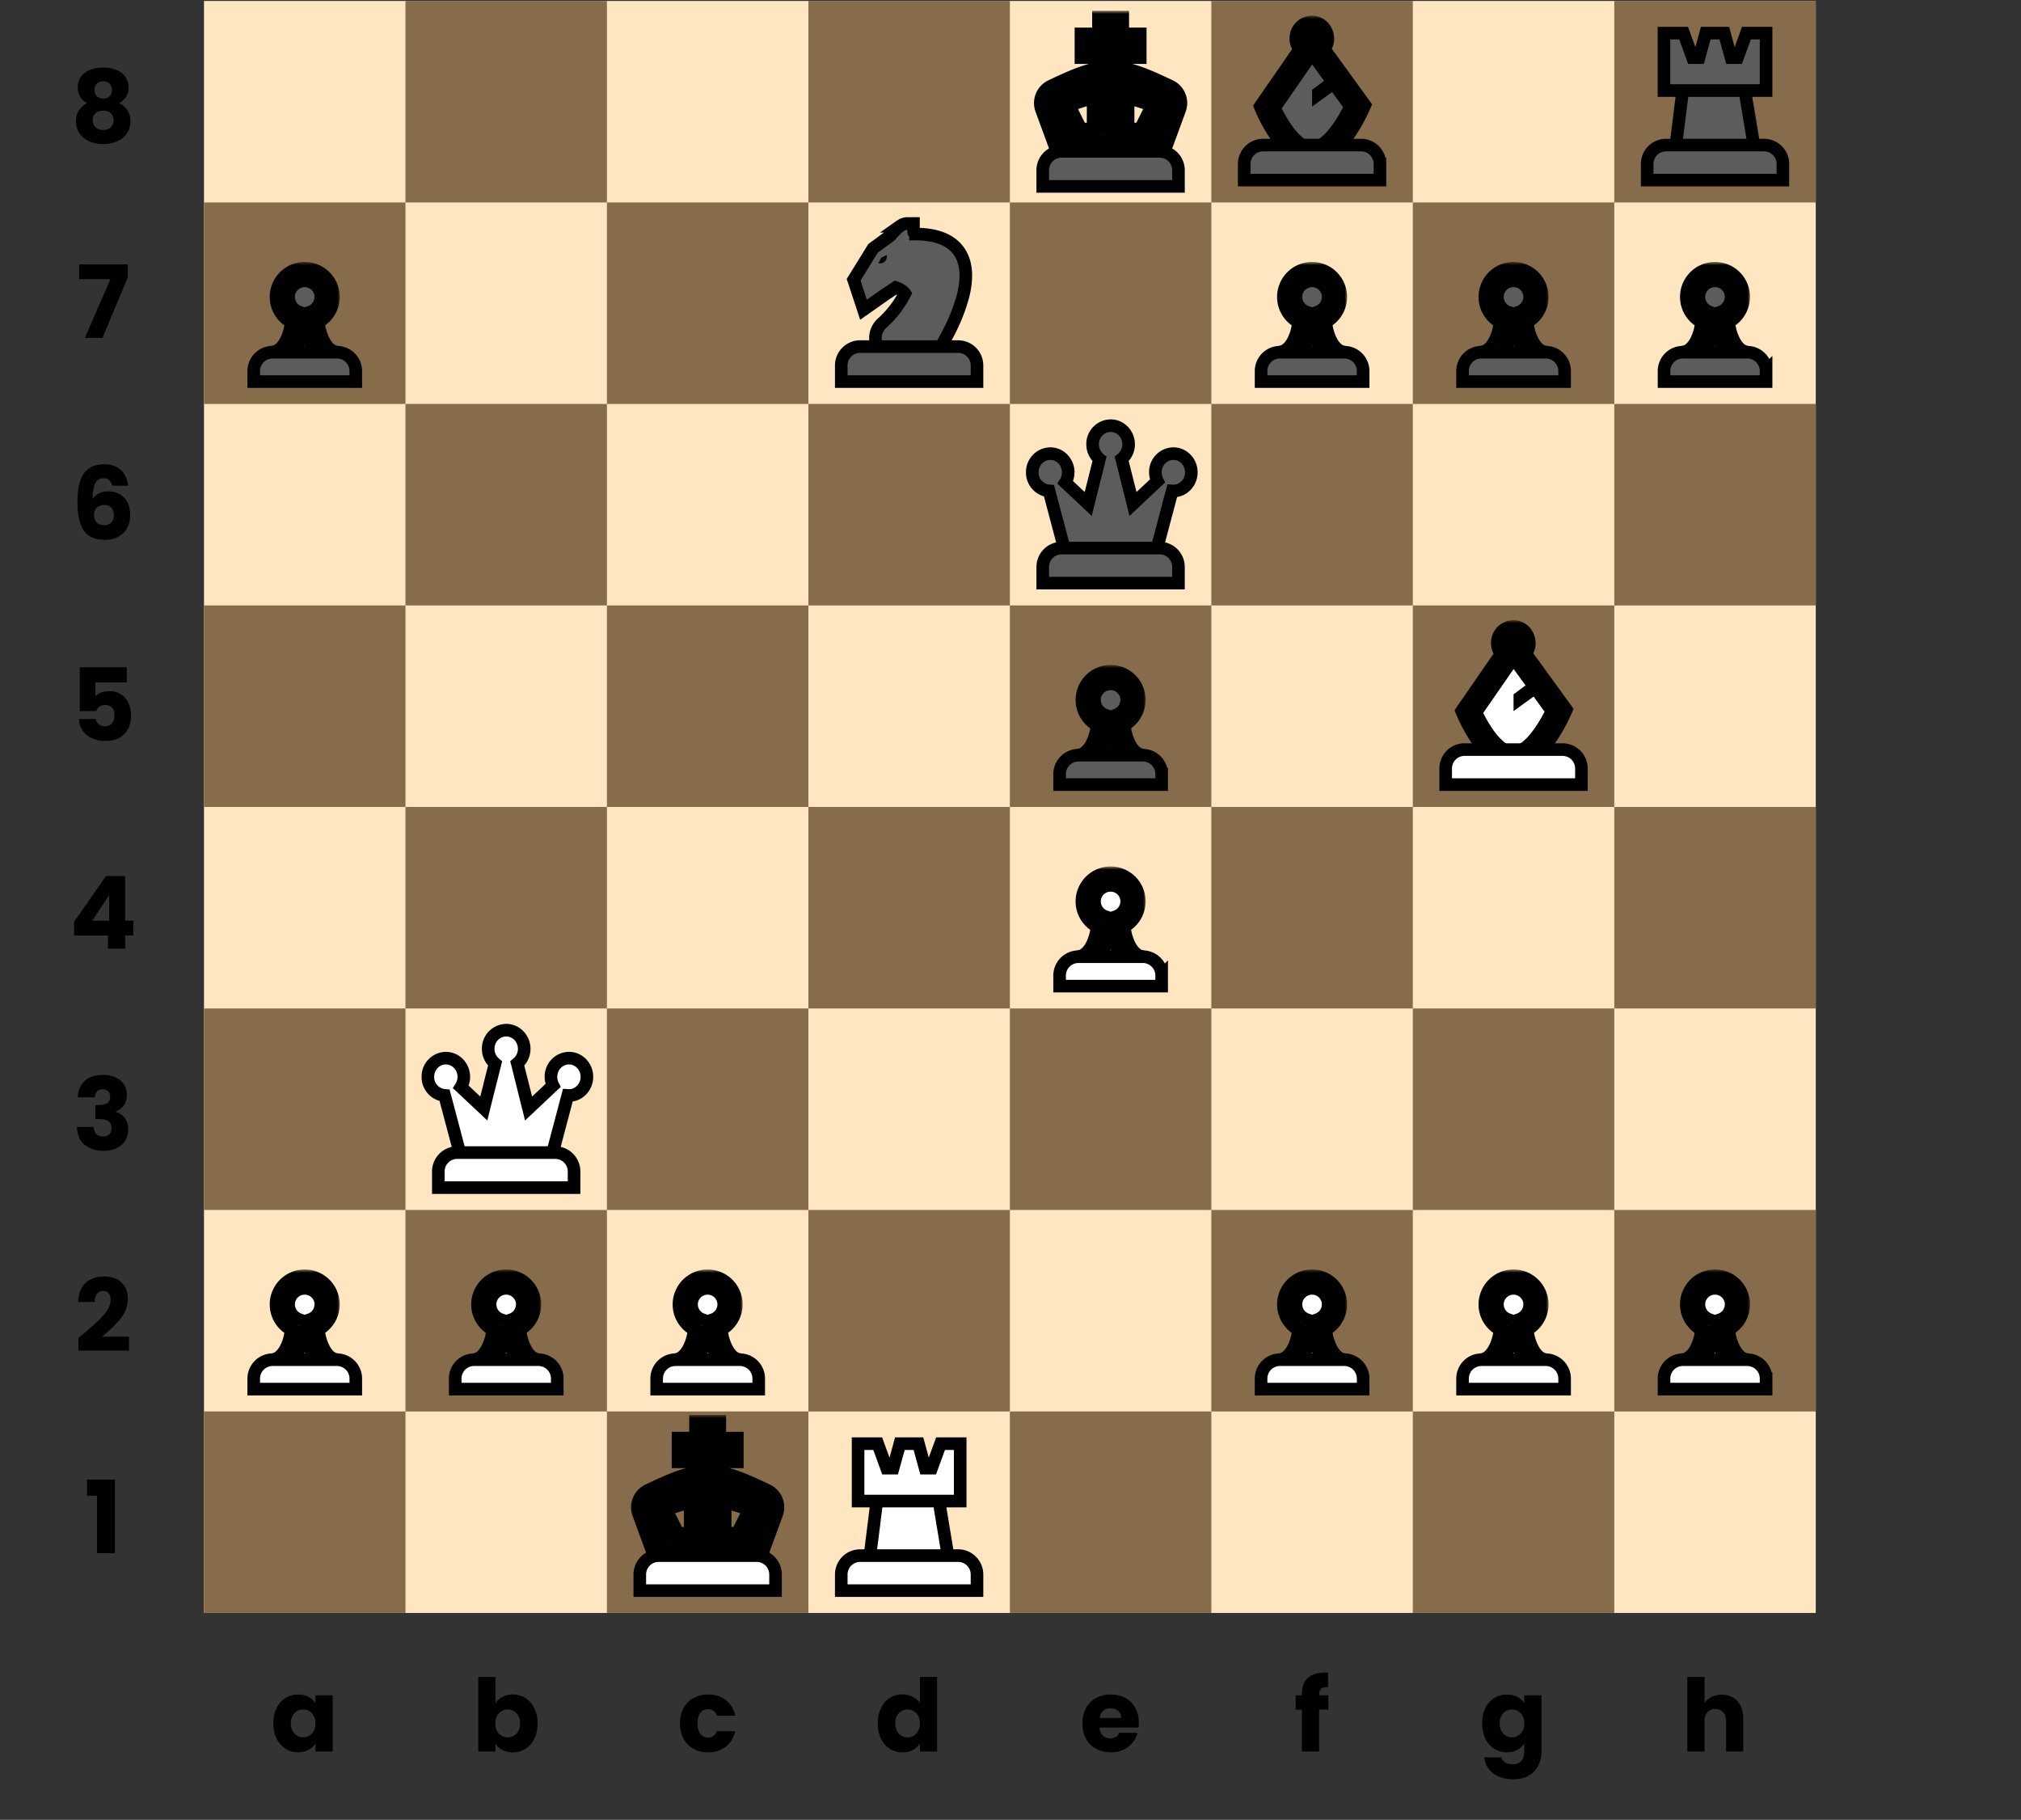 <svg width="321" height="289" fill="none" xmlns="http://www.w3.org/2000/svg"><rect width="100%" height="100%" fill="#333333" stroke="none"/><path fill="#FEE6C1" d="M32.4.15h256v256h-256z"/><path d="M32.4 224.15h32v32h-32v-32zM32.4 96.15h32v32h-32v-32zM32.4 160.15h32v32h-32v-32zM32.4 32.15h32v32h-32v-32zM64.4 192.15h32v32h-32v-32zM64.4 64.15h32v32h-32v-32zM64.4 128.15h32v32h-32v-32zM64.4.15h32v32h-32v-32zM160.4 224.15h32v32h-32v-32zM160.4 96.15h32v32h-32v-32zM160.4 160.15h32v32h-32v-32zM160.4 32.15h32v32h-32v-32zM192.4 192.15h32v32h-32v-32zM192.4 64.15h32v32h-32v-32zM192.4 128.15h32v32h-32v-32zM192.4.15h32v32h-32v-32zM96.4 224.15h32v32h-32v-32zM96.4 96.15h32v32h-32v-32zM96.4 160.15h32v32h-32v-32zM96.4 32.15h32v32h-32v-32zM128.4 192.15h32v32h-32v-32zM128.4 64.15h32v32h-32v-32zM128.4 128.15h32v32h-32v-32zM128.4.15h32v32h-32v-32z" fill="#866C4A"/><path d="M224.4 224.15h32v32h-32v-32zM224.4 96.15h32v32h-32v-32zM224.4 160.15h32v32h-32v-32zM224.4 32.15h32v32h-32v-32zM256.4 192.15h32v32h-32v-32zM256.4 64.15h32v32h-32v-32zM256.4 128.15h32v32h-32v-32zM256.4.15h32v32h-32v-32z" fill="#866C4A"/><path d="M13.82 237.52v-2.55h4.44v11.68H15.4v-9.13h-1.59zM12.45 212.46l.5-.4a59.07 59.07 0 002.46-2.13c.61-.55 1.12-1.13 1.54-1.74.42-.6.62-1.2.62-1.78 0-.43-.1-.78-.3-1.02-.2-.25-.5-.37-.91-.37-.4 0-.73.16-.96.47-.23.3-.34.72-.34 1.27h-2.64c.02-.9.22-1.66.58-2.27.37-.6.86-1.05 1.45-1.34.61-.29 1.28-.43 2.02-.43 1.27 0 2.22.32 2.86.97.65.65.98 1.5.98 2.55 0 1.14-.39 2.2-1.17 3.18-.78.97-1.77 1.92-2.97 2.85h4.32v2.22h-8.04v-2.03zM12.37 174.27a3.52 3.52 0 011.12-2.64c.7-.62 1.66-.93 2.87-.93.8 0 1.48.14 2.04.42a2.96 2.96 0 011.75 2.75c0 .7-.18 1.28-.53 1.73-.35.44-.76.73-1.23.9v.06c.6.2 1.09.54 1.44 1 .35.47.53 1.08.53 1.81 0 .66-.16 1.25-.47 1.76-.3.5-.74.9-1.33 1.19-.57.28-1.26.43-2.06.43a4.7 4.7 0 01-3.07-.94c-.76-.63-1.16-1.58-1.2-2.85h2.65c.02.47.15.84.4 1.12.26.26.63.4 1.12.4.42 0 .74-.12.96-.35.24-.25.36-.57.36-.97 0-.5-.17-.88-.5-1.1-.32-.23-.84-.35-1.55-.35h-.51v-2.22h.5c.55 0 .99-.1 1.32-.28.34-.19.51-.53.51-1 0-.39-.1-.69-.32-.9-.21-.21-.5-.32-.88-.32-.4 0-.7.12-.9.37-.2.24-.31.55-.35.9h-2.67zM11.77 148.57v-2.2l5.06-7.24h3.05v7.08h1.31v2.36h-1.3v2.08h-2.74v-2.08h-5.38zm5.57-6.43l-2.69 4.07h2.69v-4.07zM20.14 108.36h-5v2.2c.22-.23.52-.42.9-.57.39-.15.8-.22 1.25-.22a3.19 3.19 0 013.15 1.95c.25.57.37 1.2.37 1.87 0 1.25-.35 2.24-1.05 2.97-.7.73-1.7 1.1-2.98 1.1a5.3 5.3 0 01-2.22-.44c-.63-.3-1.12-.7-1.46-1.23a3.54 3.54 0 01-.56-1.8h2.67c.07.32.22.6.47.82.24.22.58.32 1 .32.5 0 .88-.16 1.13-.48.24-.32.36-.74.36-1.28 0-.52-.12-.92-.38-1.2-.26-.27-.63-.41-1.12-.41-.36 0-.66.09-.9.27-.23.17-.39.4-.46.69h-2.64v-6.96h7.47v2.4zM17.8 77.13a1.6 1.6 0 00-.45-.88c-.2-.2-.51-.3-.9-.3-.62 0-1.05.26-1.32.8-.27.51-.4 1.35-.42 2.49a2.4 2.4 0 011.01-.88c.45-.22.94-.32 1.47-.32a3.3 3.3 0 012.52.99c.64.66.96 1.58.96 2.77 0 .78-.16 1.46-.48 2.05a3.3 3.3 0 01-1.38 1.37c-.6.33-1.3.5-2.13.5-1.64 0-2.78-.51-3.42-1.54-.64-1.03-.96-2.52-.96-4.45 0-2.02.33-3.53 1-4.5.69-1 1.78-1.5 3.27-1.5.8 0 1.47.16 2.02.48.55.31.97.72 1.24 1.24.3.5.46 1.07.52 1.68H17.8zm-1.26 3.07c-.46 0-.84.14-1.15.41-.3.27-.45.65-.45 1.16 0 .5.14.9.41 1.2.3.28.7.43 1.22.43.47 0 .84-.14 1.1-.42.28-.29.42-.68.42-1.17 0-.5-.13-.9-.4-1.18-.27-.29-.65-.43-1.15-.43zM20.3 44.02l-4.02 9.63h-2.8l4.06-9.32h-4.97v-2.34h7.73v2.03zM13.85 16.38c-1-.53-1.5-1.37-1.5-2.51a2.86 2.86 0 011.8-2.7c.61-.3 1.36-.44 2.25-.44.88 0 1.62.15 2.22.44a2.86 2.86 0 011.8 2.7 2.7 2.7 0 01-.4 1.5c-.27.43-.64.77-1.1 1.01.58.28 1.02.66 1.33 1.15.31.48.47 1.05.47 1.7a3.37 3.37 0 01-2.15 3.22c-.65.28-1.37.43-2.17.43-.8 0-1.53-.15-2.2-.43a3.37 3.37 0 01-2.13-3.22 3.04 3.04 0 011.78-2.85zm3.92-2.1c0-.43-.13-.77-.38-1a1.34 1.34 0 00-1-.37c-.4 0-.75.12-1 .37-.25.24-.37.58-.37 1.02 0 .42.13.75.38 1 .26.23.6.35 1 .35s.73-.13.99-.37c.25-.25.38-.58.38-1zm-1.37 3.29c-.5 0-.91.13-1.22.41-.3.27-.46.64-.46 1.12 0 .45.15.82.44 1.1.31.3.72.44 1.24.44.5 0 .9-.15 1.2-.43.3-.3.44-.66.44-1.1 0-.48-.15-.85-.46-1.13-.3-.28-.7-.41-1.18-.41zM273.49 269.13c1.02 0 1.84.34 2.46 1.02.62.68.93 1.6.93 2.79v5.21h-2.72v-4.84c0-.6-.15-1.07-.46-1.4-.31-.33-.73-.5-1.25-.5s-.94.17-1.25.5c-.3.33-.46.8-.46 1.4v4.84H268v-11.84h2.74v4.12c.27-.4.65-.71 1.13-.95a3.64 3.64 0 011.62-.35zM239.35 269.1c.63 0 1.18.13 1.65.38.48.26.85.6 1.1 1v-1.25h2.74v8.9a4.9 4.9 0 01-.5 2.23c-.31.67-.8 1.2-1.48 1.6-.66.4-1.49.6-2.48.6-1.32 0-2.4-.32-3.22-.95a3.5 3.5 0 01-1.4-2.53h2.7c.08.34.29.6.6.8.33.2.72.3 1.2.3.56 0 1-.16 1.34-.5.34-.31.5-.83.5-1.54v-1.27a3.1 3.1 0 01-2.75 1.41 3.69 3.69 0 01-3.42-2.17 5.5 5.5 0 01-.51-2.44c0-.91.17-1.72.51-2.41a3.7 3.7 0 013.42-2.16zm2.76 4.59c0-.68-.2-1.22-.58-1.62-.37-.4-.83-.59-1.38-.59-.54 0-1 .2-1.39.6a2.2 2.2 0 00-.56 1.6c0 .68.19 1.22.56 1.63.39.39.85.59 1.4.59.54 0 1-.2 1.37-.6.38-.39.58-.93.58-1.61zM210.99 271.5h-1.47v6.65h-2.74v-6.65h-.99v-2.27h1v-.26c0-1.1.3-1.93.94-2.5.63-.57 1.55-.86 2.76-.86l.45.01v2.32c-.52-.03-.89.05-1.1.23-.22.18-.32.5-.32.97v.09h1.47v2.27zM180.88 273.55c0 .25-.02.52-.05.8h-6.2c.05.55.23.98.54 1.27.32.3.7.44 1.17.44.68 0 1.15-.3 1.42-.87h2.91a3.96 3.96 0 01-.81 1.59c-.39.47-.88.84-1.46 1.1a4.7 4.7 0 01-1.97.4c-.87 0-1.65-.18-2.34-.56a3.97 3.97 0 01-1.6-1.6c-.38-.7-.57-1.5-.57-2.43 0-.93.19-1.74.56-2.43.38-.7.92-1.23 1.6-1.6a4.82 4.82 0 012.35-.56c.86 0 1.63.18 2.3.54.68.36 1.2.88 1.57 1.55.39.68.58 1.46.58 2.36zm-2.8-.73c0-.46-.16-.84-.48-1.12a1.77 1.77 0 00-1.2-.41c-.46 0-.85.13-1.17.4-.3.27-.5.64-.57 1.13h3.42zM139.42 273.67c0-.91.17-1.72.51-2.41a3.7 3.7 0 015.02-1.8c.5.25.88.58 1.16 1v-4.15h2.73v11.84h-2.73v-1.28c-.26.43-.63.77-1.1 1.03a3.4 3.4 0 01-1.66.38 3.69 3.69 0 01-3.42-2.17 5.5 5.5 0 01-.51-2.44zm6.69.02c0-.68-.2-1.22-.58-1.62-.37-.4-.83-.59-1.38-.59-.54 0-1 .2-1.39.6a2.2 2.2 0 00-.56 1.6c0 .68.19 1.22.56 1.63.39.39.85.59 1.4.59.54 0 1-.2 1.37-.6.38-.39.58-.93.58-1.61zM108 273.69c0-.93.2-1.74.56-2.43.39-.7.92-1.23 1.59-1.6a4.79 4.79 0 012.33-.56c1.13 0 2.06.3 2.8.88a4.14 4.14 0 011.5 2.48h-2.92c-.25-.69-.72-1.03-1.42-1.03-.5 0-.9.2-1.2.6-.3.38-.45.93-.45 1.66 0 .73.15 1.29.45 1.68.3.38.7.57 1.2.57.7 0 1.17-.34 1.42-1.02h2.91a4.2 4.2 0 01-1.48 2.46c-.76.6-1.7.9-2.8.9-.88 0-1.66-.18-2.34-.56a4 4 0 01-1.59-1.6c-.37-.7-.56-1.5-.56-2.43zM78.7 270.49c.25-.42.62-.75 1.1-1a3.45 3.45 0 011.65-.4 3.7 3.7 0 013.4 2.17c.36.7.54 1.5.54 2.41 0 .92-.18 1.73-.53 2.44a3.7 3.7 0 01-3.4 2.18 3.5 3.5 0 01-1.66-.38c-.47-.25-.83-.59-1.1-1v1.24h-2.74v-11.84h2.74v4.18zm3.9 3.18c0-.68-.19-1.21-.57-1.6-.38-.4-.84-.59-1.4-.59-.54 0-1 .2-1.39.6-.37.39-.56.93-.56 1.6 0 .7.19 1.23.56 1.63.39.39.85.59 1.4.59.54 0 1-.2 1.39-.6.38-.4.57-.94.57-1.63zM43.42 273.67c0-.91.17-1.72.51-2.41a3.7 3.7 0 013.42-2.16c.63 0 1.18.13 1.65.38.48.26.85.6 1.1 1v-1.25h2.74v8.92h-2.73v-1.26c-.27.42-.64.75-1.12 1a3.66 3.66 0 01-3.63-.18 4.05 4.05 0 01-1.43-1.6 5.5 5.5 0 01-.51-2.44zm6.69.02c0-.68-.2-1.22-.58-1.62-.37-.4-.83-.59-1.38-.59-.54 0-1 .2-1.39.6a2.2 2.2 0 00-.56 1.6c0 .68.19 1.22.56 1.63.39.39.85.59 1.4.59.54 0 1-.2 1.37-.6.38-.39.58-.93.58-1.61z" fill="#000"/><mask id="a" maskUnits="userSpaceOnUse" x="230.29" y="98.49" width="20" height="25" fill="#000"><path fill="#fff" d="M230.29 98.49h20v25h-20z"/><path fill-rule="evenodd" clip-rule="evenodd" d="M240.98 103.62c.55-.26.93-.83.93-1.5 0-.9-.7-1.63-1.55-1.63a1.6 1.6 0 00-1.54 1.63c0 .68.4 1.27.96 1.51l-6.5 9.4s3.13 7.53 7.1 7.48c3.96-.06 7.27-7.69 7.27-7.69l-6.67-9.2z"/></mask><path fill-rule="evenodd" clip-rule="evenodd" d="M240.98 103.62c.55-.26.93-.83.93-1.5 0-.9-.7-1.63-1.55-1.63a1.6 1.6 0 00-1.54 1.63c0 .68.4 1.27.96 1.51l-6.5 9.4s3.13 7.53 7.1 7.48c3.96-.06 7.27-7.69 7.27-7.69l-6.67-9.2z" fill="#fff"/><path d="M240.98 103.62l-.84-1.82-2.2 1.02 1.42 1.97 1.62-1.17zm-1.2.01l1.65 1.14 1.39-2.01-2.25-.97-.79 1.84zm-6.5 9.4l-1.64-1.14-.61.9.41 1 1.85-.77zm7.1 7.48l.02 2-.03-2zm7.27-7.69l1.83.8.46-1.05-.67-.92-1.62 1.17zm-7.74-10.7c0-.1.05-.24.23-.32l1.68 3.63a3.64 3.64 0 002.09-3.31h-4zm.45.37a.5.5 0 01-.36-.15.33.33 0 01-.1-.22h4c0-1.9-1.48-3.63-3.54-3.63v4zm.46-.37c0 .06-.03.15-.1.22a.5.5 0 01-.36.15v-4a3.59 3.59 0 00-3.54 3.63h4zm-.25-.33c.19.09.25.24.25.33h-4c0 1.46.85 2.79 2.18 3.35l1.57-3.68zm-5.64 12.37l6.5-9.39-3.3-2.27-6.49 9.39 3.3 2.27zm5.42 4.35c-.34 0-.83-.15-1.48-.7a10.4 10.4 0 01-1.87-2.15 21.34 21.34 0 01-1.84-3.34c0-.03-.01-.04-.02-.05v-.01l-1.85.76-1.85.77c0 .02.01.02.02.03a5.84 5.84 0 00.15.35 25.68 25.68 0 002.08 3.74c.7 1.02 1.58 2.13 2.63 3a6.33 6.33 0 004.08 1.6l-.05-4zm7.3-5.69l-1.84-.8v.02l-.02.05a14.25 14.25 0 01-.5 1c-.34.67-.84 1.55-1.44 2.42-.6.88-1.27 1.68-1.95 2.24-.69.57-1.2.75-1.55.76l.05 4a6.57 6.57 0 004.06-1.69c1.07-.88 1.97-2 2.69-3.04a26.87 26.87 0 002.28-4.05l.04-.08v-.02h.01v-.01l-1.83-.8zm-8.29-8.03l6.67 9.2 3.24-2.34-6.67-9.2-3.24 2.34z" fill="#000" mask="url(#a)"/><path d="M250.18 124.6h1v-2.56a3 3 0 00-3-3h-15.56a3 3 0 00-3 3v2.56h20.56z" fill="#fff" stroke="#000" stroke-width="2"/><path d="M240.4 110.27l3.56-2.67 1.33 1.78-4.89 3.55v-2.67z" fill="#000"/><mask id="b" maskUnits="userSpaceOnUse" x="198.29" y="2.49" width="20" height="25" fill="#000"><path fill="#fff" d="M198.29 2.49h20v25h-20z"/><path fill-rule="evenodd" clip-rule="evenodd" d="M208.98 7.62c.55-.26.93-.83.93-1.5 0-.9-.7-1.63-1.55-1.63a1.6 1.6 0 00-1.54 1.63c0 .68.4 1.27.96 1.51l-6.5 9.4s3.13 7.53 7.1 7.48c3.96-.06 7.27-7.69 7.27-7.69l-6.67-9.2z"/></mask><path fill-rule="evenodd" clip-rule="evenodd" d="M208.98 7.62c.55-.26.93-.83.93-1.5 0-.9-.7-1.63-1.55-1.63a1.6 1.6 0 00-1.54 1.63c0 .68.4 1.27.96 1.51l-6.5 9.4s3.13 7.53 7.1 7.48c3.96-.06 7.27-7.69 7.27-7.69l-6.67-9.2z" fill="#5C5C5C"/><path d="M208.98 7.62l-.84-1.82-2.2 1.02 1.42 1.97 1.62-1.17zm-1.2.01l1.65 1.14 1.39-2.01-2.25-.97-.79 1.84zm-6.5 9.4l-1.64-1.15-.61.9.41 1 1.85-.76zm7.1 7.48l.02 2-.03-2zm7.27-7.69l1.83.8.46-1.05-.67-.92-1.62 1.17zm-7.74-10.7c0-.1.05-.24.23-.32l1.68 3.63a3.64 3.64 0 002.09-3.31h-4zm.45.37a.5.5 0 01-.36-.15.33.33 0 01-.1-.22h4c0-1.9-1.48-3.63-3.54-3.63v4zm.46-.37c0 .06-.03.15-.1.22a.5.5 0 01-.36.15v-4a3.59 3.59 0 00-3.54 3.63h4zm-.25-.33c.19.09.25.24.25.33h-4c0 1.46.85 2.79 2.18 3.35l1.57-3.68zm-5.64 12.37l6.5-9.39-3.3-2.27-6.49 9.38 3.3 2.28zm5.42 4.35c-.34 0-.83-.15-1.48-.7a10.4 10.4 0 01-1.87-2.15 21.35 21.35 0 01-1.86-3.4l-1.85.76-1.85.77c0 .02.01.02.02.03l.03.08a22.05 22.05 0 00.56 1.2c.38.75.94 1.78 1.64 2.81.7 1.02 1.58 2.13 2.63 3a6.33 6.33 0 004.08 1.6l-.05-4zm7.3-5.69l-1.84-.8v.02l-.02.05a16.71 16.71 0 01-.5 1 23.2 23.2 0 01-1.44 2.42c-.6.88-1.27 1.68-1.95 2.24-.69.57-1.2.75-1.55.76l.05 4a6.57 6.57 0 004.06-1.69c1.07-.88 1.97-2 2.69-3.04A26.9 26.9 0 00217.3 18l.13-.27c0-.03.02-.06.03-.08v-.02h.01v-.01l-1.83-.8zm-8.29-8.03l6.67 9.2 3.24-2.34-6.67-9.2-3.24 2.34z" fill="#000" mask="url(#b)"/><path d="M218.18 28.6h1v-2.56a3 3 0 00-3-3h-15.56a3 3 0 00-3 3v2.56h20.56z" fill="#5C5C5C" stroke="#000" stroke-width="2"/><path d="M208.4 14.26l3.56-2.66 1.33 1.78-4.89 3.55v-2.67z" fill="#000"/><mask id="c" maskUnits="userSpaceOnUse" x="99.24" y="224.71" width="26" height="26" fill="#000"><path fill="#fff" d="M99.24 224.71h26v26h-26z"/><path fill-rule="evenodd" clip-rule="evenodd" d="M119.51 248.04l2.93-7.98a2 2 0 00-1.02-2.5c-3.56-1.68-5.71-2.62-8.1-2.81v-3.6h2.8v-1.77h-2.8v-2.67h-1.85v2.67h-2.78v1.77h2.78v3.6c-2.38.2-4.53 1.13-8.09 2.81a2 2 0 00-1.02 2.5l2.93 7.98h14.22zm-8.89-10.72c-1.12.2-2.39.56-4.04 1.1a1.99 1.99 0 00-1.15 2.79l1.64 3.28h3.55v-7.17zm7.6 1.1c-1.66-.54-2.92-.9-4.04-1.1v7.17h3.55l1.64-3.28c.55-1.09 0-2.4-1.15-2.79z"/></mask><path fill-rule="evenodd" clip-rule="evenodd" d="M119.51 248.04l2.93-7.98a2 2 0 00-1.02-2.5c-3.56-1.68-5.71-2.62-8.1-2.81v-3.6h2.8v-1.77h-2.8v-2.67h-1.85v2.67h-2.78v1.77h2.78v3.6c-2.38.2-4.53 1.13-8.09 2.81a2 2 0 00-1.02 2.5l2.93 7.98h14.22zm-8.89-10.72c-1.12.2-2.39.56-4.04 1.1a1.99 1.99 0 00-1.15 2.79l1.64 3.28h3.55v-7.17zm7.6 1.1c-1.66-.54-2.92-.9-4.04-1.1v7.17h3.55l1.64-3.28c.55-1.09 0-2.4-1.15-2.79z" fill="#fff"/><path d="M111.55 235.74c.57-.04 1.13-.04 1.7 0l.16-1.99c-.68-.06-1.34-.06-2.02 0l.16 2zm10.89 4.32l1.88.69-1.88-.7zm-2.93 7.98v2h1.4l.48-1.3-1.88-.7zm1.9-10.48l.86-1.8-.85 1.8zm-8.08-2.81h-2v1.84l1.84.15.16-2zm0-3.6v-2h-2v2h2zm2.78 0v2h2v-2h-2zm0-1.77h2v-2h-2v2zm-2.78 0h-2v2h2v-2zm0-2.67h2v-2h-2v2zm-1.86 0v-2h-2v2h2zm0 2.67v2h2v-2h-2zm-2.78 0v-2h-2v2h2zm0 1.77h-2v2h2v-2zm2.78 0h2v-2h-2v2zm0 3.6l.16 1.99 1.84-.15v-1.84h-2zm-8.09 2.81l.86 1.81-.86-1.8zm-1.02 2.5l1.88-.7-1.88.7zm2.93 7.98l-1.88.7.48 1.3h1.4v-2zm1.29-9.62l-.62-1.9.62 1.9zm4.04-1.1h2v-2.37l-2.34.4.34 1.97zm-5.2 3.89l1.8-.9-1.8.9zm1.65 3.28l-1.8.9.56 1.1h1.24v-2zm3.55 0v2h2v-2h-2zm3.56-7.17l.33-1.97-2.33-.4v2.37h2zm4.04 1.1l-.62 1.9.62-1.9zm-4.04 6.07h-2v2h2v-2zm3.55 0v2h1.24l.55-1.1-1.79-.9zm1.64-3.28l1.8.9-1.8-.9zm1.2-1.84l-2.94 7.98 3.76 1.38 2.93-7.98-3.76-1.38zm0 0c-.01 0-.01 0 0 0l3.75 1.38a4 4 0 00-2.05-5l-1.7 3.62zm-7.4-2.63c1.95.16 3.78.92 7.4 2.63l1.7-3.62c-3.5-1.65-5.98-2.77-8.78-3l-.32 3.99zm-1.84-5.59v3.6h4v-3.6h-4zm4.78-2h-2.78v4h2.78v-4zm-2 .23v1.77h4v-1.77h-4zm-.78 2h2.78v-4h-2.78v4zm-2-4.67v2.67h4v-2.67h-4zm.14 2h1.86v-4h-1.86v4zm2 .67v-2.67h-4v2.67h4zm-4.78 2h2.78v-4h-2.78v4zm2-.23v-1.77h-4v1.77h4zm.78-2h-2.78v4h2.78v-4zm2 5.6v-3.6h-4v3.6h4zm-9.23 4.62c3.6-1.7 5.44-2.47 7.4-2.63l-.33-3.99c-2.8.23-5.28 1.35-8.78 3l1.7 3.62zm0 0l-1.71-3.62a4 4 0 00-2.05 5l3.76-1.38zm2.93 7.98l-2.93-7.98-3.76 1.38 2.93 7.98 3.76-1.38zm12.34-1.3H105.3v4h14.22v-4zm-12.3-5.73c1.64-.53 2.78-.86 3.75-1.03l-.68-3.94c-1.27.22-2.66.63-4.32 1.17l1.24 3.8zm0 0v-.01.01c-.01 0-.01 0 0 0l-1.25-3.8a3.99 3.99 0 00-2.32 5.58l3.58-1.79zm1.65 3.27l-1.64-3.28-3.58 1.8 1.64 3.27 3.58-1.79zm1.76-1.1h-3.55v4h3.55v-4zm-2-5.17v7.17h4v-7.17h-4zm5.22 1.97c.97.17 2.11.5 3.76 1.03l1.24-3.8a31.28 31.28 0 00-4.33-1.17l-.67 3.94zm2.34 5.2v-7.17h-4v7.17h4zm1.55-2h-3.55v4h3.55v-4zm-.15-2.18l-1.64 3.28 3.58 1.8 1.64-3.29-3.58-1.79zm.02.01h-.01v-.01l3.57 1.8a3.99 3.99 0 00-2.32-5.59l-1.24 3.8z" fill="#000" mask="url(#c)"/><path d="M122.18 252.6h1v-2.56a3 3 0 00-3-3h-15.56a3 3 0 00-3 3v2.56h20.56z" fill="#fff" stroke="#000" stroke-width="2"/><mask id="d" maskUnits="userSpaceOnUse" x="42.07" y="201.6" width="12" height="18" fill="#000"><path fill="#fff" d="M42.07 201.6h12v18h-12z"/><path fill-rule="evenodd" clip-rule="evenodd" d="M49.57 210.51a3.56 3.56 0 10-2.32 0c.02 2.85-1.49 6.42-4.18 6.42h10.66c-2.69 0-4.18-3.58-4.16-6.42z"/></mask><path fill-rule="evenodd" clip-rule="evenodd" d="M49.57 210.51a3.56 3.56 0 10-2.32 0c.02 2.85-1.49 6.42-4.18 6.42h10.66c-2.69 0-4.18-3.58-4.16-6.42z" fill="#fff"/><path d="M49.57 210.51l-.66-1.89-1.33.47-.01 1.41 2 .01zm-2.32 0l2-.01-.02-1.42-1.34-.46-.64 1.9zm2.7-3.36c0 .68-.43 1.26-1.04 1.47l1.31 3.78a5.56 5.56 0 003.74-5.25h-4zm-1.55-1.55c.86 0 1.56.7 1.56 1.55h4a5.56 5.56 0 00-5.56-5.55v4zm-1.56 1.55c0-.86.7-1.55 1.56-1.55v-4a5.56 5.56 0 00-5.56 5.55h4zm1.05 1.47a1.56 1.56 0 01-1.05-1.47h-4c0 2.44 1.58 4.51 3.76 5.26l1.3-3.78zm-4.82 10.31c2.35 0 3.95-1.58 4.85-3.15.9-1.59 1.34-3.55 1.33-5.28l-4 .04a6.83 6.83 0 01-.81 3.26c-.53.92-1.03 1.13-1.37 1.13v4zm10.66-4H43.07v4h10.66v-4zm-6.16-4.43c-.01 1.72.43 3.68 1.32 5.27.9 1.57 2.48 3.16 4.84 3.16v-4c-.33 0-.83-.2-1.35-1.13a6.96 6.96 0 01-.81-3.28l-4-.02z" fill="#000" mask="url(#d)"/><path d="M55.51 220.6h1v-1.67a3 3 0 00-3-3H43.3a3 3 0 00-3 3v1.67H55.5z" fill="#fff" stroke="#000" stroke-width="2"/><mask id="e" maskUnits="userSpaceOnUse" x="42.07" y="41.6" width="12" height="18" fill="#000"><path fill="#fff" d="M42.07 41.6h12v18h-12z"/><path fill-rule="evenodd" clip-rule="evenodd" d="M49.57 50.51a3.56 3.56 0 10-2.32 0c.02 2.85-1.49 6.42-4.18 6.42h10.66c-2.69 0-4.18-3.58-4.16-6.42z"/></mask><path fill-rule="evenodd" clip-rule="evenodd" d="M49.57 50.51a3.56 3.56 0 10-2.32 0c.02 2.85-1.49 6.42-4.18 6.42h10.66c-2.69 0-4.18-3.58-4.16-6.42z" fill="#5C5C5C"/><path d="M49.57 50.51l-.66-1.89-1.33.47-.01 1.41 2 .01zm-2.32 0l2-.01-.02-1.42-1.34-.45-.64 1.89zm2.7-3.36c0 .68-.43 1.26-1.04 1.47l1.31 3.78a5.56 5.56 0 003.74-5.25h-4zM48.4 45.6c.86 0 1.56.7 1.56 1.55h4a5.56 5.56 0 00-5.56-5.55v4zm-1.56 1.55c0-.86.7-1.55 1.56-1.55v-4a5.56 5.56 0 00-5.56 5.55h4zm1.05 1.48a1.56 1.56 0 01-1.05-1.48h-4c0 2.44 1.58 4.51 3.76 5.26l1.3-3.78zm-4.82 10.3c2.35 0 3.95-1.58 4.85-3.15.9-1.59 1.34-3.55 1.33-5.28l-4 .04a6.83 6.83 0 01-.81 3.26c-.53.92-1.03 1.13-1.37 1.13v4zm10.66-4H43.07v4h10.66v-4zm-6.16-4.43c-.01 1.73.43 3.68 1.32 5.27.9 1.57 2.48 3.16 4.84 3.16v-4c-.33 0-.83-.2-1.35-1.13a6.96 6.96 0 01-.81-3.28l-4-.02z" fill="#000" mask="url(#e)"/><path d="M55.51 60.6h1v-1.67a3 3 0 00-3-3H43.3a3 3 0 00-3 3v1.67H55.5z" fill="#5C5C5C" stroke="#000" stroke-width="2"/><mask id="f" maskUnits="userSpaceOnUse" x="202.07" y="41.6" width="12" height="18" fill="#000"><path fill="#fff" d="M202.07 41.6h12v18h-12z"/><path fill-rule="evenodd" clip-rule="evenodd" d="M209.57 50.51a3.56 3.56 0 10-2.32 0c.02 2.85-1.49 6.42-4.18 6.42h10.66c-2.69 0-4.18-3.58-4.16-6.42z"/></mask><path fill-rule="evenodd" clip-rule="evenodd" d="M209.57 50.51a3.56 3.56 0 10-2.32 0c.02 2.85-1.49 6.42-4.18 6.42h10.66c-2.69 0-4.18-3.58-4.16-6.42z" fill="#5C5C5C"/><path d="M209.57 50.51l-.66-1.89-1.33.47-.01 1.41 2 .01zm-2.32 0l2-.01-.02-1.42-1.33-.45-.65 1.89zm2.7-3.36c0 .68-.43 1.26-1.04 1.47l1.31 3.78a5.56 5.56 0 003.74-5.25h-4zm-1.55-1.55c.86 0 1.56.7 1.56 1.55h4a5.56 5.56 0 00-5.56-5.55v4zm-1.56 1.55c0-.86.7-1.55 1.56-1.55v-4a5.56 5.56 0 00-5.56 5.55h4zm1.06 1.48a1.56 1.56 0 01-1.06-1.48h-4c0 2.44 1.58 4.51 3.76 5.26l1.3-3.78zm-4.83 10.3c2.35 0 3.95-1.58 4.85-3.15.9-1.59 1.34-3.55 1.33-5.28l-4 .04a6.83 6.83 0 01-.81 3.26c-.53.92-1.03 1.13-1.37 1.13v4zm10.66-4h-10.66v4h10.66v-4zm-6.16-4.43c-.01 1.73.43 3.68 1.32 5.27.9 1.57 2.48 3.16 4.84 3.16v-4c-.33 0-.83-.2-1.35-1.13a6.96 6.96 0 01-.81-3.28l-4-.02z" fill="#000" mask="url(#f)"/><path d="M215.51 60.6h1v-1.67a3 3 0 00-3-3H203.3a3 3 0 00-3 3v1.67h15.22z" fill="#5C5C5C" stroke="#000" stroke-width="2"/><mask id="g" maskUnits="userSpaceOnUse" x="234.07" y="41.6" width="12" height="18" fill="#000"><path fill="#fff" d="M234.07 41.6h12v18h-12z"/><path fill-rule="evenodd" clip-rule="evenodd" d="M241.57 50.51a3.56 3.56 0 10-2.32 0c.02 2.85-1.49 6.42-4.18 6.42h10.66c-2.69 0-4.18-3.58-4.16-6.42z"/></mask><path fill-rule="evenodd" clip-rule="evenodd" d="M241.57 50.51a3.56 3.56 0 10-2.32 0c.02 2.85-1.49 6.42-4.18 6.42h10.66c-2.69 0-4.18-3.58-4.16-6.42z" fill="#5C5C5C"/><path d="M241.57 50.51l-.66-1.89-1.33.47-.01 1.41 2 .01zm-2.32 0l2-.01-.02-1.42-1.33-.45-.65 1.89zm2.7-3.36c0 .68-.43 1.26-1.04 1.47l1.31 3.78a5.56 5.56 0 003.74-5.25h-4zm-1.55-1.55c.86 0 1.56.7 1.56 1.55h4a5.56 5.56 0 00-5.56-5.55v4zm-1.56 1.55c0-.86.7-1.55 1.56-1.55v-4a5.56 5.56 0 00-5.56 5.55h4zm1.06 1.48a1.56 1.56 0 01-1.06-1.48h-4c0 2.44 1.58 4.51 3.76 5.26l1.3-3.78zm-4.83 10.3c2.35 0 3.95-1.58 4.85-3.15.9-1.59 1.34-3.55 1.33-5.28l-4 .04a6.83 6.83 0 01-.81 3.26c-.53.92-1.03 1.13-1.37 1.13v4zm10.66-4h-10.66v4h10.66v-4zm-6.16-4.43c-.01 1.73.43 3.68 1.32 5.27.9 1.57 2.48 3.16 4.84 3.16v-4c-.33 0-.83-.2-1.35-1.13a6.96 6.96 0 01-.81-3.28l-4-.02z" fill="#000" mask="url(#g)"/><path d="M247.51 60.6h1v-1.67a3 3 0 00-3-3H235.3a3 3 0 00-3 3v1.67h15.22z" fill="#5C5C5C" stroke="#000" stroke-width="2"/><mask id="h" maskUnits="userSpaceOnUse" x="266.07" y="41.6" width="12" height="18" fill="#000"><path fill="#fff" d="M266.07 41.6h12v18h-12z"/><path fill-rule="evenodd" clip-rule="evenodd" d="M273.57 50.51a3.56 3.56 0 10-2.32 0c.02 2.85-1.49 6.42-4.18 6.42h10.66c-2.69 0-4.18-3.58-4.16-6.42z"/></mask><path fill-rule="evenodd" clip-rule="evenodd" d="M273.57 50.51a3.56 3.56 0 10-2.32 0c.02 2.85-1.49 6.42-4.18 6.42h10.66c-2.69 0-4.18-3.58-4.16-6.42z" fill="#5C5C5C"/><path d="M273.57 50.51l-.66-1.89-1.33.47-.01 1.41 2 .01zm-2.32 0l2-.01-.02-1.42-1.34-.45-.64 1.89zm2.7-3.36c0 .68-.43 1.26-1.04 1.47l1.31 3.78a5.56 5.56 0 003.73-5.25h-4zm-1.55-1.55c.86 0 1.56.7 1.56 1.55h4a5.56 5.56 0 00-5.56-5.55v4zm-1.56 1.55c0-.86.7-1.55 1.56-1.55v-4a5.56 5.56 0 00-5.56 5.55h4zm1.06 1.48a1.56 1.56 0 01-1.06-1.48h-4c0 2.44 1.58 4.51 3.76 5.26l1.3-3.78zm-4.83 10.3c2.35 0 3.95-1.58 4.85-3.15.9-1.59 1.34-3.55 1.33-5.28l-4 .04a6.83 6.83 0 01-.81 3.26c-.53.92-1.03 1.13-1.37 1.13v4zm10.66-4h-10.66v4h10.66v-4zm-6.16-4.43c-.01 1.73.43 3.68 1.32 5.27.9 1.57 2.48 3.16 4.84 3.16v-4c-.33 0-.83-.2-1.35-1.13a6.96 6.96 0 01-.81-3.28l-4-.02z" fill="#000" mask="url(#h)"/><path d="M279.51 60.6h1v-1.67a3 3 0 00-3-3H267.3a3 3 0 00-3 3v1.67h15.22z" fill="#5C5C5C" stroke="#000" stroke-width="2"/><mask id="i" maskUnits="userSpaceOnUse" x="74.07" y="201.6" width="12" height="18" fill="#000"><path fill="#fff" d="M74.07 201.6h12v18h-12z"/><path fill-rule="evenodd" clip-rule="evenodd" d="M81.57 210.51a3.56 3.56 0 10-2.32 0c.02 2.85-1.49 6.42-4.18 6.42h10.66c-2.69 0-4.18-3.58-4.16-6.42z"/></mask><path fill-rule="evenodd" clip-rule="evenodd" d="M81.57 210.51a3.56 3.56 0 10-2.32 0c.02 2.85-1.49 6.42-4.18 6.42h10.66c-2.69 0-4.18-3.58-4.16-6.42z" fill="#fff"/><path d="M81.57 210.51l-.66-1.89-1.33.47-.01 1.41 2 .01zm-2.32 0l2-.01-.02-1.42-1.34-.46-.64 1.9zm2.7-3.36c0 .68-.43 1.26-1.04 1.47l1.31 3.78a5.56 5.56 0 003.74-5.25h-4zm-1.55-1.55c.86 0 1.56.7 1.56 1.55h4a5.56 5.56 0 00-5.56-5.55v4zm-1.56 1.55c0-.86.7-1.55 1.56-1.55v-4a5.56 5.56 0 00-5.56 5.55h4zm1.05 1.47a1.56 1.56 0 01-1.05-1.47h-4c0 2.44 1.58 4.51 3.76 5.26l1.3-3.78zm-4.82 10.31c2.35 0 3.95-1.58 4.85-3.15.9-1.59 1.34-3.55 1.33-5.28l-4 .04a6.83 6.83 0 01-.81 3.26c-.53.92-1.03 1.13-1.37 1.13v4zm10.66-4H75.07v4h10.66v-4zm-6.16-4.43c-.01 1.72.43 3.68 1.32 5.27.9 1.57 2.48 3.16 4.84 3.16v-4c-.33 0-.83-.2-1.35-1.13a6.96 6.96 0 01-.81-3.28l-4-.02z" fill="#000" mask="url(#i)"/><path d="M87.51 220.6h1v-1.67a3 3 0 00-3-3H75.3a3 3 0 00-3 3v1.67H87.5z" fill="#fff" stroke="#000" stroke-width="2"/><mask id="j" maskUnits="userSpaceOnUse" x="106.07" y="201.6" width="12" height="18" fill="#000"><path fill="#fff" d="M106.07 201.6h12v18h-12z"/><path fill-rule="evenodd" clip-rule="evenodd" d="M113.57 210.51a3.56 3.56 0 10-2.32 0c.02 2.85-1.48 6.42-4.18 6.42h10.66c-2.69 0-4.18-3.58-4.16-6.42z"/></mask><path fill-rule="evenodd" clip-rule="evenodd" d="M113.57 210.51a3.56 3.56 0 10-2.32 0c.02 2.85-1.48 6.42-4.18 6.42h10.66c-2.69 0-4.18-3.58-4.16-6.42z" fill="#fff"/><path d="M113.57 210.51l-.66-1.89-1.33.47-.01 1.41 2 .01zm-2.32 0l2-.01-.02-1.42-1.34-.46-.64 1.9zm2.7-3.36c0 .68-.43 1.26-1.04 1.47l1.31 3.78a5.56 5.56 0 003.73-5.25h-4zm-1.55-1.55c.86 0 1.55.7 1.55 1.55h4a5.55 5.55 0 00-5.55-5.55v4zm-1.56 1.55c0-.86.7-1.55 1.56-1.55v-4a5.56 5.56 0 00-5.56 5.55h4zm1.05 1.47a1.56 1.56 0 01-1.05-1.47h-4c0 2.44 1.58 4.51 3.76 5.26l1.3-3.78zm-4.82 10.31c2.35 0 3.95-1.58 4.85-3.15.9-1.59 1.34-3.55 1.33-5.28l-4 .04a6.83 6.83 0 01-.81 3.26c-.53.92-1.03 1.13-1.37 1.13v4zm10.66-4h-10.66v4h10.66v-4zm-6.16-4.43c-.01 1.72.43 3.68 1.32 5.27.9 1.57 2.48 3.16 4.84 3.16v-4c-.33 0-.83-.2-1.35-1.13a6.96 6.96 0 01-.81-3.28l-4-.02z" fill="#000" mask="url(#j)"/><path d="M119.51 220.6h1v-1.67a3 3 0 00-3-3H107.3a3 3 0 00-3 3v1.67h15.22z" fill="#fff" stroke="#000" stroke-width="2"/><mask id="k" maskUnits="userSpaceOnUse" x="170.07" y="137.6" width="12" height="18" fill="#000"><path fill="#fff" d="M170.07 137.6h12v18h-12z"/><path fill-rule="evenodd" clip-rule="evenodd" d="M177.57 146.51a3.56 3.56 0 10-2.32 0c.02 2.85-1.49 6.42-4.18 6.42h10.66c-2.69 0-4.18-3.58-4.16-6.42z"/></mask><path fill-rule="evenodd" clip-rule="evenodd" d="M177.57 146.51a3.56 3.56 0 10-2.32 0c.02 2.85-1.49 6.42-4.18 6.42h10.66c-2.69 0-4.18-3.58-4.16-6.42z" fill="#fff"/><path d="M177.57 146.51l-.66-1.89-1.33.47-.01 1.41 2 .01zm-2.32 0l2-.01-.02-1.42-1.33-.46-.65 1.9zm2.7-3.36c0 .68-.43 1.26-1.04 1.47l1.31 3.78a5.56 5.56 0 003.74-5.25h-4zm-1.55-1.55c.86 0 1.56.7 1.56 1.55h4a5.55 5.55 0 00-5.56-5.55v4zm-1.56 1.55c0-.86.7-1.55 1.56-1.55v-4a5.56 5.56 0 00-5.56 5.55h4zm1.06 1.47a1.56 1.56 0 01-1.06-1.47h-4c0 2.44 1.58 4.51 3.76 5.26l1.3-3.78zm-4.83 10.31c2.35 0 3.95-1.58 4.85-3.15.9-1.59 1.34-3.55 1.33-5.28l-4 .04a6.83 6.83 0 01-.81 3.26c-.53.92-1.03 1.13-1.37 1.13v4zm10.66-4h-10.66v4h10.66v-4zm-6.16-4.43c-.01 1.72.43 3.68 1.32 5.27.9 1.57 2.48 3.16 4.84 3.16v-4c-.33 0-.83-.2-1.35-1.13a6.96 6.96 0 01-.81-3.28l-4-.02z" fill="#000" mask="url(#k)"/><path d="M183.51 156.6h1v-1.67a3 3 0 00-3-3H171.3a3 3 0 00-3 3v1.67h15.22z" fill="#fff" stroke="#000" stroke-width="2"/><mask id="l" maskUnits="userSpaceOnUse" x="170.07" y="105.6" width="12" height="18" fill="#000"><path fill="#fff" d="M170.07 105.6h12v18h-12z"/><path fill-rule="evenodd" clip-rule="evenodd" d="M177.57 114.51a3.56 3.56 0 10-2.32 0c.02 2.85-1.49 6.42-4.18 6.42h10.66c-2.69 0-4.18-3.58-4.16-6.42z"/></mask><path fill-rule="evenodd" clip-rule="evenodd" d="M177.57 114.51a3.56 3.56 0 10-2.32 0c.02 2.85-1.49 6.42-4.18 6.42h10.66c-2.69 0-4.18-3.58-4.16-6.42z" fill="#5C5C5C"/><path d="M177.57 114.51l-.66-1.89-1.33.47-.01 1.41 2 .01zm-2.32 0l2-.01-.02-1.42-1.33-.45-.65 1.89zm2.7-3.36c0 .68-.43 1.26-1.04 1.47l1.31 3.78a5.56 5.56 0 003.74-5.25h-4zm-1.55-1.55c.86 0 1.56.7 1.56 1.55h4a5.55 5.55 0 00-5.56-5.55v4zm-1.56 1.55c0-.86.7-1.55 1.56-1.55v-4a5.56 5.56 0 00-5.56 5.55h4zm1.06 1.47a1.56 1.56 0 01-1.06-1.47h-4c0 2.44 1.58 4.51 3.76 5.26l1.3-3.78zm-4.83 10.31c2.35 0 3.95-1.58 4.85-3.15.9-1.59 1.34-3.55 1.33-5.28l-4 .04a6.83 6.83 0 01-.81 3.26c-.53.92-1.03 1.13-1.37 1.13v4zm10.66-4h-10.66v4h10.66v-4zm-6.16-4.43c-.01 1.72.43 3.68 1.32 5.27.9 1.57 2.48 3.16 4.84 3.16v-4c-.33 0-.83-.2-1.35-1.13a6.96 6.96 0 01-.81-3.28l-4-.02z" fill="#000" mask="url(#l)"/><path d="M183.51 124.6h1v-1.67a3 3 0 00-3-3H171.3a3 3 0 00-3 3v1.67h15.22z" fill="#5C5C5C" stroke="#000" stroke-width="2"/><mask id="m" maskUnits="userSpaceOnUse" x="202.07" y="201.6" width="12" height="18" fill="#000"><path fill="#fff" d="M202.07 201.6h12v18h-12z"/><path fill-rule="evenodd" clip-rule="evenodd" d="M209.57 210.51a3.56 3.56 0 10-2.32 0c.02 2.85-1.49 6.42-4.18 6.42h10.66c-2.69 0-4.18-3.58-4.16-6.42z"/></mask><path fill-rule="evenodd" clip-rule="evenodd" d="M209.57 210.51a3.56 3.56 0 10-2.32 0c.02 2.85-1.49 6.42-4.18 6.42h10.66c-2.69 0-4.18-3.58-4.16-6.42z" fill="#fff"/><path d="M209.57 210.51l-.66-1.89-1.33.47-.01 1.41 2 .01zm-2.32 0l2-.01-.02-1.42-1.33-.46-.65 1.9zm2.7-3.36c0 .68-.43 1.26-1.04 1.47l1.31 3.78a5.56 5.56 0 003.74-5.25h-4zm-1.55-1.55c.86 0 1.56.7 1.56 1.55h4a5.55 5.55 0 00-5.56-5.55v4zm-1.56 1.55c0-.86.7-1.55 1.56-1.55v-4a5.56 5.56 0 00-5.56 5.55h4zm1.06 1.47a1.56 1.56 0 01-1.06-1.47h-4c0 2.44 1.58 4.51 3.76 5.26l1.3-3.78zm-4.83 10.31c2.35 0 3.95-1.58 4.85-3.15.9-1.59 1.34-3.55 1.33-5.28l-4 .04a6.83 6.83 0 01-.81 3.26c-.53.92-1.03 1.13-1.37 1.13v4zm10.66-4h-10.66v4h10.66v-4zm-6.16-4.43c-.01 1.72.43 3.68 1.32 5.27.9 1.57 2.48 3.16 4.84 3.16v-4c-.33 0-.83-.2-1.35-1.13a6.96 6.96 0 01-.81-3.28l-4-.02z" fill="#000" mask="url(#m)"/><path d="M215.51 220.6h1v-1.67a3 3 0 00-3-3H203.3a3 3 0 00-3 3v1.67h15.22z" fill="#fff" stroke="#000" stroke-width="2"/><mask id="n" maskUnits="userSpaceOnUse" x="234.07" y="201.6" width="12" height="18" fill="#000"><path fill="#fff" d="M234.07 201.6h12v18h-12z"/><path fill-rule="evenodd" clip-rule="evenodd" d="M241.57 210.51a3.56 3.56 0 10-2.32 0c.02 2.85-1.49 6.42-4.18 6.42h10.66c-2.69 0-4.18-3.58-4.16-6.42z"/></mask><path fill-rule="evenodd" clip-rule="evenodd" d="M241.57 210.51a3.56 3.56 0 10-2.32 0c.02 2.85-1.49 6.42-4.18 6.42h10.66c-2.69 0-4.18-3.58-4.16-6.42z" fill="#fff"/><path d="M241.57 210.51l-.66-1.89-1.33.47-.01 1.41 2 .01zm-2.32 0l2-.01-.02-1.42-1.33-.46-.65 1.9zm2.7-3.36c0 .68-.43 1.26-1.04 1.47l1.31 3.78a5.56 5.56 0 003.74-5.25h-4zm-1.55-1.55c.86 0 1.56.7 1.56 1.55h4a5.55 5.55 0 00-5.56-5.55v4zm-1.56 1.55c0-.86.7-1.55 1.56-1.55v-4a5.56 5.56 0 00-5.56 5.55h4zm1.06 1.47a1.56 1.56 0 01-1.06-1.47h-4c0 2.44 1.58 4.51 3.76 5.26l1.3-3.78zm-4.83 10.31c2.35 0 3.95-1.58 4.85-3.15.9-1.59 1.34-3.55 1.33-5.28l-4 .04a6.83 6.83 0 01-.81 3.26c-.53.92-1.03 1.13-1.37 1.13v4zm10.66-4h-10.66v4h10.66v-4zm-6.16-4.43c-.01 1.72.43 3.68 1.32 5.27.9 1.57 2.48 3.16 4.84 3.16v-4c-.33 0-.83-.2-1.35-1.13a6.96 6.96 0 01-.81-3.28l-4-.02z" fill="#000" mask="url(#n)"/><path d="M247.51 220.6h1v-1.67a3 3 0 00-3-3H235.3a3 3 0 00-3 3v1.67h15.22z" fill="#fff" stroke="#000" stroke-width="2"/><mask id="o" maskUnits="userSpaceOnUse" x="266.07" y="201.6" width="12" height="18" fill="#000"><path fill="#fff" d="M266.07 201.6h12v18h-12z"/><path fill-rule="evenodd" clip-rule="evenodd" d="M273.57 210.51a3.56 3.56 0 10-2.32 0c.02 2.85-1.49 6.42-4.18 6.42h10.66c-2.69 0-4.18-3.58-4.16-6.42z"/></mask><path fill-rule="evenodd" clip-rule="evenodd" d="M273.57 210.51a3.56 3.56 0 10-2.32 0c.02 2.85-1.49 6.42-4.18 6.42h10.66c-2.69 0-4.18-3.58-4.16-6.42z" fill="#fff"/><path d="M273.57 210.51l-.66-1.89-1.33.47-.01 1.41 2 .01zm-2.32 0l2-.01-.02-1.42-1.34-.46-.64 1.9zm2.7-3.36c0 .68-.43 1.26-1.04 1.47l1.31 3.78a5.56 5.56 0 003.73-5.25h-4zm-1.55-1.55c.86 0 1.56.7 1.56 1.55h4a5.55 5.55 0 00-5.56-5.55v4zm-1.56 1.55c0-.86.7-1.55 1.56-1.55v-4a5.56 5.56 0 00-5.56 5.55h4zm1.06 1.47a1.56 1.56 0 01-1.06-1.47h-4c0 2.44 1.58 4.51 3.76 5.26l1.3-3.78zm-4.83 10.31c2.35 0 3.95-1.58 4.85-3.15.9-1.59 1.34-3.55 1.33-5.28l-4 .04a6.83 6.83 0 01-.81 3.26c-.53.92-1.03 1.13-1.37 1.13v4zm10.66-4h-10.66v4h10.66v-4zm-6.16-4.43c-.01 1.72.43 3.68 1.32 5.27.9 1.57 2.48 3.16 4.84 3.16v-4c-.33 0-.83-.2-1.35-1.13a6.96 6.96 0 01-.81-3.28l-4-.02z" fill="#000" mask="url(#o)"/><path d="M279.51 220.6h1v-1.67a3 3 0 00-3-3H267.3a3 3 0 00-3 3v1.67h15.22zM140.4 236.38h-.88l-.11.87-1.34 10.67-.14 1.12h12.98l-.2-1.16-1.77-10.67-.14-.84h-8.4z" fill="#fff" stroke="#000" stroke-width="2"/><path d="M137.29 229.26h-1V238.38h16.22V229.26h-3.12l-.24.66-1.18 3.23h-1.03l-.86-3.15-.2-.74h-2.95l-.2.74-.87 3.15h-1.03l-1.18-3.23-.24-.66h-2.12zM154.18 252.6h1v-2.56a3 3 0 00-3-3h-15.56a3 3 0 00-3 3v2.56h20.56z" fill="#fff" stroke="#000" stroke-width="2"/><path d="M268.4 12.38h-.88l-.11.87-1.34 10.67-.14 1.12h12.98l-.2-1.16-1.77-10.67-.14-.84h-8.4z" fill="#5C5C5C" stroke="#000" stroke-width="2"/><path d="M265.29 5.26h-1V14.38h16.22V5.26h-3.12l-.24.66-1.18 3.23h-1.03L274.08 6l-.2-.74h-2.95l-.2.74-.87 3.15h-1.03l-1.18-3.23-.24-.66h-2.12zM282.18 28.6h1v-2.56a3 3 0 00-3-3h-15.56a3 3 0 00-3 3v2.56h20.56z" fill="#5C5C5C" stroke="#000" stroke-width="2"/><mask id="p" maskUnits="userSpaceOnUse" x="163.24" y="1.71" width="26" height="26" fill="#000"><path fill="#fff" d="M163.24 1.71h26v26h-26z"/><path fill-rule="evenodd" clip-rule="evenodd" d="M183.51 25.04l2.93-7.98a2 2 0 00-1.02-2.5c-3.56-1.68-5.71-2.62-8.1-2.81v-3.6h2.8V6.38h-2.8V3.7h-1.85v2.67h-2.78v1.77h2.78v3.6c-2.38.2-4.53 1.13-8.09 2.81a2 2 0 00-1.02 2.5l2.93 7.98h14.22zm-8.89-10.72c-1.12.2-2.38.56-4.04 1.1a1.99 1.99 0 00-1.15 2.79l1.64 3.28h3.55v-7.17zm7.6 1.1c-1.66-.54-2.92-.9-4.04-1.1v7.17h3.55l1.64-3.28c.55-1.09 0-2.4-1.15-2.79z"/></mask><path fill-rule="evenodd" clip-rule="evenodd" d="M183.51 25.04l2.93-7.98a2 2 0 00-1.02-2.5c-3.56-1.68-5.71-2.62-8.1-2.81v-3.6h2.8V6.38h-2.8V3.7h-1.85v2.67h-2.78v1.77h2.78v3.6c-2.38.2-4.53 1.13-8.09 2.81a2 2 0 00-1.02 2.5l2.93 7.98h14.22zm-8.89-10.72c-1.12.2-2.38.56-4.04 1.1a1.99 1.99 0 00-1.15 2.79l1.64 3.28h3.55v-7.17zm7.6 1.1c-1.66-.54-2.92-.9-4.04-1.1v7.17h3.55l1.64-3.28c.55-1.09 0-2.4-1.15-2.79z" fill="#5C5C5C"/><path d="M175.55 12.74c.57-.04 1.13-.04 1.7 0l.16-1.99c-.68-.05-1.34-.05-2.02 0l.16 2zm10.89 4.32l1.88.69-1.88-.7zm-2.93 7.98v2h1.4l.48-1.3-1.88-.7zm1.9-10.48l.86-1.8-.85 1.8zm-8.08-2.81h-2v1.84l1.83.15.17-2zm0-3.6v-2h-2v2h2zm2.78 0v2h2v-2h-2zm0-1.77h2v-2h-2v2zm-2.78 0h-2v2h2v-2zm0-2.67h2v-2h-2v2zm-1.86 0v-2h-2v2h2zm0 2.67v2h2v-2h-2zm-2.78 0v-2h-2v2h2zm0 1.77h-2v2h2v-2zm2.78 0h2v-2h-2v2zm0 3.6l.16 1.99 1.84-.15v-1.84h-2zm-8.09 2.81l.86 1.81-.86-1.8zm-1.02 2.5l1.88-.7-1.88.7zm2.93 7.98l-1.88.7.48 1.3h1.4v-2zm1.29-9.62l-.62-1.9.62 1.9zm4.04-1.1h2v-2.37l-2.34.4.34 1.97zm-5.2 3.89l1.8-.9-1.8.9zm1.65 3.28l-1.8.9.56 1.1h1.24v-2zm3.55 0v2h2v-2h-2zm3.56-7.17l.33-1.97-2.33-.4v2.37h2zm4.04 1.1l.62-1.9-.62 1.9zm-4.04 6.07h-2v2h2v-2zm3.55 0v2h1.24l.55-1.1-1.79-.9zm1.64-3.28l1.8.9-1.8-.9zm1.2-1.84l-2.94 7.98 3.76 1.38 2.93-7.98-3.76-1.38zm0 0c-.01 0-.01 0 0 0l3.75 1.38a4 4 0 00-2.05-5l-1.7 3.62zm-7.4-2.63c1.95.16 3.78.92 7.4 2.63l1.7-3.62c-3.5-1.65-5.98-2.77-8.78-3l-.33 3.99zm-1.84-5.59v3.6h4v-3.6h-4zm4.78-2h-2.78v4h2.78v-4zm-2 .23v1.77h4V6.38h-4zm-.78 2h2.78v-4h-2.78v4zm-2-4.67v2.67h4V3.7h-4zm.14 2h1.86v-4h-1.86v4zm2 .67V3.7h-4v2.67h4zm-4.78 2h2.78v-4h-2.78v4zm2-.23V6.38h-4v1.77h4zm.78-2h-2.78v4h2.78v-4zm2 5.6v-3.6h-4v3.6h4zm-9.23 4.62c3.6-1.7 5.44-2.47 7.4-2.63l-.33-3.99c-2.8.23-5.28 1.35-8.78 3l1.7 3.62zm0 0l-1.71-3.62a4 4 0 00-2.05 5l3.76-1.38zm2.93 7.98l-2.93-7.98-3.76 1.38 2.93 7.98 3.76-1.38zm12.34-1.3H169.3v4h14.22v-4zm-12.3-5.72a27.6 27.6 0 013.75-1.04l-.68-3.94c-1.27.22-2.66.63-4.32 1.17l1.24 3.8zm0-.02v.01c-.01 0-.01 0 0 0l-1.25-3.8a3.99 3.99 0 00-2.32 5.58l3.58-1.79zm1.64 3.28l-1.63-3.28-3.58 1.8 1.64 3.27 3.57-1.79zm1.77-1.1h-3.55v4h3.55v-4zm-2-5.17v7.17h4v-7.17h-4zm5.22 1.97c.97.17 2.11.5 3.76 1.04l1.24-3.8a31.3 31.3 0 00-4.33-1.18l-.67 3.94zm2.34 5.2v-7.17h-4v7.17h4zm1.55-2h-3.55v4h3.55v-4zm-.15-2.18l-1.64 3.28 3.58 1.8 1.64-3.29-3.58-1.79zm.02.02l-.01-.01v-.01l3.57 1.8a3.99 3.99 0 00-2.32-5.59l-1.24 3.8z" fill="#000" mask="url(#p)"/><path d="M186.18 29.6h1v-2.56a3 3 0 00-3-3h-15.56a3 3 0 00-3 3v2.56h20.56zM148.18 56.15h.54l.3-.45-.84-.55.84.55h0v-.01l.03-.05.1-.15a28.69 28.69 0 001.44-2.53 28.57 28.57 0 002.4-6.06c.53-2.2.7-4.64-.41-6.57-1.16-2.02-3.49-3.15-7.14-3.16h-.02a.4.4 0 01-.13-.05s0 0 0 0c-.03-.02-.2-.12-.2-.63v-1h-1c-.51 0-.95.28-1.19.45a11.45 11.45 0 00-1.5 1.5l-2.6 1.9-.15.12-.1.17-2.72 4.4-.25.4.15.44 1 3.04.42 1.28 1.1-.77 2.31-1.63 1.7-1.13c.87.31 1.24.67 1.4.87l.07.1-.05.1a16.53 16.53 0 01-3.55 4.57 3.17 3.17 0 00-.66 3.96l.24.4.29.5h8.18z" fill="#5C5C5C" stroke="#000" stroke-width="2"/><path d="M154.18 60.6h1v-2.56a3 3 0 00-3-3h-15.56a3 3 0 00-3 3v2.56h20.56z" fill="#5C5C5C" stroke="#000" stroke-width="2"/><path d="M139.96 40.93l.88-.44v.33a1 1 0 01-1 1h-.33l.45-.89z" fill="#000"/><path fill-rule="evenodd" clip-rule="evenodd" d="M179.26 70.56a3 3 0 01-1.1 2.33l1.8 7.15 3.88-3.65a3.04 3.04 0 01-.33-1.38 2.91 2.91 0 012.86-2.97 2.91 2.91 0 012.85 2.97 2.91 2.91 0 01-3.04 2.95l-2.67 10.08H169.3l-2.67-10.08a2.92 2.92 0 01-2.66-2.95 2.91 2.91 0 012.85-2.97 2.91 2.91 0 012.86 2.97c0 .6-.17 1.15-.46 1.61l3.63 3.42 1.8-7.15a3 3 0 01-1.1-2.33 2.91 2.91 0 012.86-2.96 2.91 2.91 0 012.86 2.96z" fill="#5C5C5C"/><path d="M178.17 72.89l-.64-.78-.49.4.16.62.97-.24zm1.79 7.15l-.97.24.4 1.66 1.25-1.17-.68-.73zm3.88-3.65l.69.72.54-.5-.34-.68-.9.46zm2.34 1.57l.07-1-.83-.05-.2.8.96.25zm-2.67 10.08v1h.77l.2-.74-.97-.26zm-14.22 0l-.97.26.2.74h.77v-1zm-2.67-10.08l.97-.25-.19-.7-.71-.05-.07 1zm2.59-1.34l-.85-.53-.44.7.6.56.69-.73zm3.63 3.42l-.68.73 1.24 1.17.41-1.66-.97-.24zm1.8-7.15l.96.24.16-.61-.5-.4-.63.77zm4.16.77a4 4 0 001.46-3.1h-2a2 2 0 01-.73 1.55l1.27 1.55zm2.13 6.14l-1.8-7.15-1.93.48 1.79 7.15 1.94-.48zm2.22-4.14l-3.88 3.65 1.37 1.46 3.89-3.66-1.38-1.45zm-.64-.65c0 .65.16 1.28.44 1.83l1.78-.9a2.03 2.03 0 01-.22-.93h-2zm3.86-3.97a3.91 3.91 0 00-3.86 3.97h2c0-1.12.87-1.97 1.86-1.97v-2zm3.85 3.97c0-2.16-1.69-3.97-3.85-3.97v2c.99 0 1.85.85 1.85 1.97h2zm-3.85 3.96c2.16 0 3.85-1.81 3.85-3.96h-2c0 1.11-.86 1.96-1.85 1.96v2zm-.26-.01h.26v-2h-.12l-.14 2zm-1.63 9.34l2.67-10.08-1.94-.51-2.67 10.08 1.94.5zm-15.2.74h14.23v-2H169.3v2zm-3.63-10.82l2.67 10.08 1.94-.51-2.67-10.08-1.94.5zm1.04-1.26a1.92 1.92 0 01-1.73-1.95h-2a3.92 3.92 0 003.6 3.95l.13-2zm-1.73-1.95c0-1.12.86-1.97 1.85-1.97v-2a3.91 3.91 0 00-3.85 3.97h2zm1.85-1.97c1 0 1.86.85 1.86 1.97h2c0-2.16-1.7-3.97-3.86-3.97v2zm1.86 1.97c0 .4-.11.77-.3 1.08l1.69 1.06c.38-.62.6-1.36.6-2.14h-2zm4.86 4.3l-3.64-3.42-1.37 1.46 3.64 3.42 1.37-1.46zm.13-6.66l-1.79 7.15 1.94.48 1.8-7.15-1.95-.48zm-1.12-2.09a4 4 0 001.46 3.1l1.26-1.55a2 2 0 01-.72-1.55h-2zm3.86-3.96a3.91 3.91 0 00-3.86 3.96h2c0-1.12.87-1.96 1.86-1.96v-2zm3.86 3.96c0-2.15-1.7-3.96-3.86-3.96v2c1 0 1.86.84 1.86 1.96h2z" fill="#000"/><path d="M186.18 92.6h1v-2.56a3 3 0 00-3-3h-15.56a3 3 0 00-3 3v2.56h20.56z" fill="#5C5C5C" stroke="#000" stroke-width="2"/><path fill-rule="evenodd" clip-rule="evenodd" d="M83.26 166.56a3 3 0 01-1.1 2.33l1.8 7.15 3.88-3.65a3.04 3.04 0 01-.33-1.38 2.91 2.91 0 012.86-2.97 2.91 2.91 0 012.85 2.97 2.91 2.91 0 01-3.04 2.95l-2.67 10.08H73.3l-2.67-10.08a2.92 2.92 0 01-2.66-2.96 2.91 2.91 0 012.85-2.96 2.91 2.91 0 012.86 2.97c0 .6-.17 1.15-.46 1.61l3.63 3.42 1.8-7.15a3 3 0 01-1.1-2.33 2.91 2.91 0 012.86-2.96 2.91 2.91 0 012.86 2.96z" fill="#fff"/><path d="M82.17 168.89l-.64-.77-.49.4.16.61.97-.24zm1.79 7.15l-.97.25.4 1.65 1.25-1.17-.68-.73zm3.88-3.65l.68.72.55-.5-.34-.68-.9.46zm2.34 1.57l.07-1-.83-.05-.2.8.96.25zm-2.67 10.08v1h.77l.2-.74-.97-.26zm-14.22 0l-.97.26.2.74h.77v-1zm-2.67-10.08l.97-.25-.19-.7-.71-.05-.07 1zm2.59-1.34l-.85-.53-.44.7.6.56.69-.73zm3.63 3.42l-.68.73 1.24 1.17.41-1.66-.97-.24zm1.8-7.15l.96.24.16-.61-.5-.4-.63.77zm4.16.77a4 4 0 001.46-3.1h-2a2 2 0 01-.73 1.56l1.27 1.54zm2.13 6.14l-1.8-7.15-1.93.48 1.78 7.16 1.95-.49zm2.22-4.14l-3.88 3.65 1.37 1.46 3.88-3.66-1.37-1.45zm-.64-.66c0 .66.16 1.29.44 1.84l1.78-.9a2.04 2.04 0 01-.22-.94h-2zm3.86-3.96a3.91 3.91 0 00-3.86 3.97h2c0-1.12.87-1.97 1.86-1.97v-2zm3.85 3.97c0-2.16-1.69-3.97-3.85-3.97v2c.99 0 1.85.85 1.85 1.97h2zm-3.85 3.96c2.16 0 3.85-1.81 3.85-3.97h-2c0 1.12-.86 1.97-1.85 1.97v2zm-.26-.01h.26v-2h-.12l-.14 2zm-1.63 9.34l2.67-10.08-1.94-.51-2.67 10.08 1.94.5zm-15.2.74h14.23v-2H73.3v2zm-3.63-10.82l2.67 10.08 1.94-.51-2.67-10.08-1.94.5zm1.04-1.26a1.92 1.92 0 01-1.73-1.96h-2a3.92 3.92 0 003.6 3.96l.13-2zM68.96 171c0-1.11.86-1.96 1.85-1.96v-2a3.91 3.91 0 00-3.85 3.97h2zm1.85-1.96c1 0 1.86.85 1.86 1.97h2c0-2.16-1.7-3.97-3.86-3.97v2zm1.86 1.97c0 .4-.12.77-.3 1.08l1.68 1.06c.4-.62.62-1.36.62-2.15h-2zm4.86 4.3l-3.64-3.42-1.37 1.46 3.64 3.42 1.37-1.46zm.13-6.66l-1.79 7.15 1.94.48 1.8-7.15-1.95-.48zm-1.12-2.09a4 4 0 001.46 3.1l1.27-1.54a2 2 0 01-.73-1.56h-2zm3.86-3.96a3.91 3.91 0 00-3.86 3.96h2c0-1.12.87-1.96 1.86-1.96v-2zm3.86 3.96c0-2.15-1.7-3.96-3.86-3.96v2c1 0 1.86.84 1.86 1.96h2z" fill="#000"/><path d="M90.18 188.6h1v-2.56a3 3 0 00-3-3H72.62a3 3 0 00-3 3v2.56h20.56z" fill="#fff" stroke="#000" stroke-width="2"/></svg>